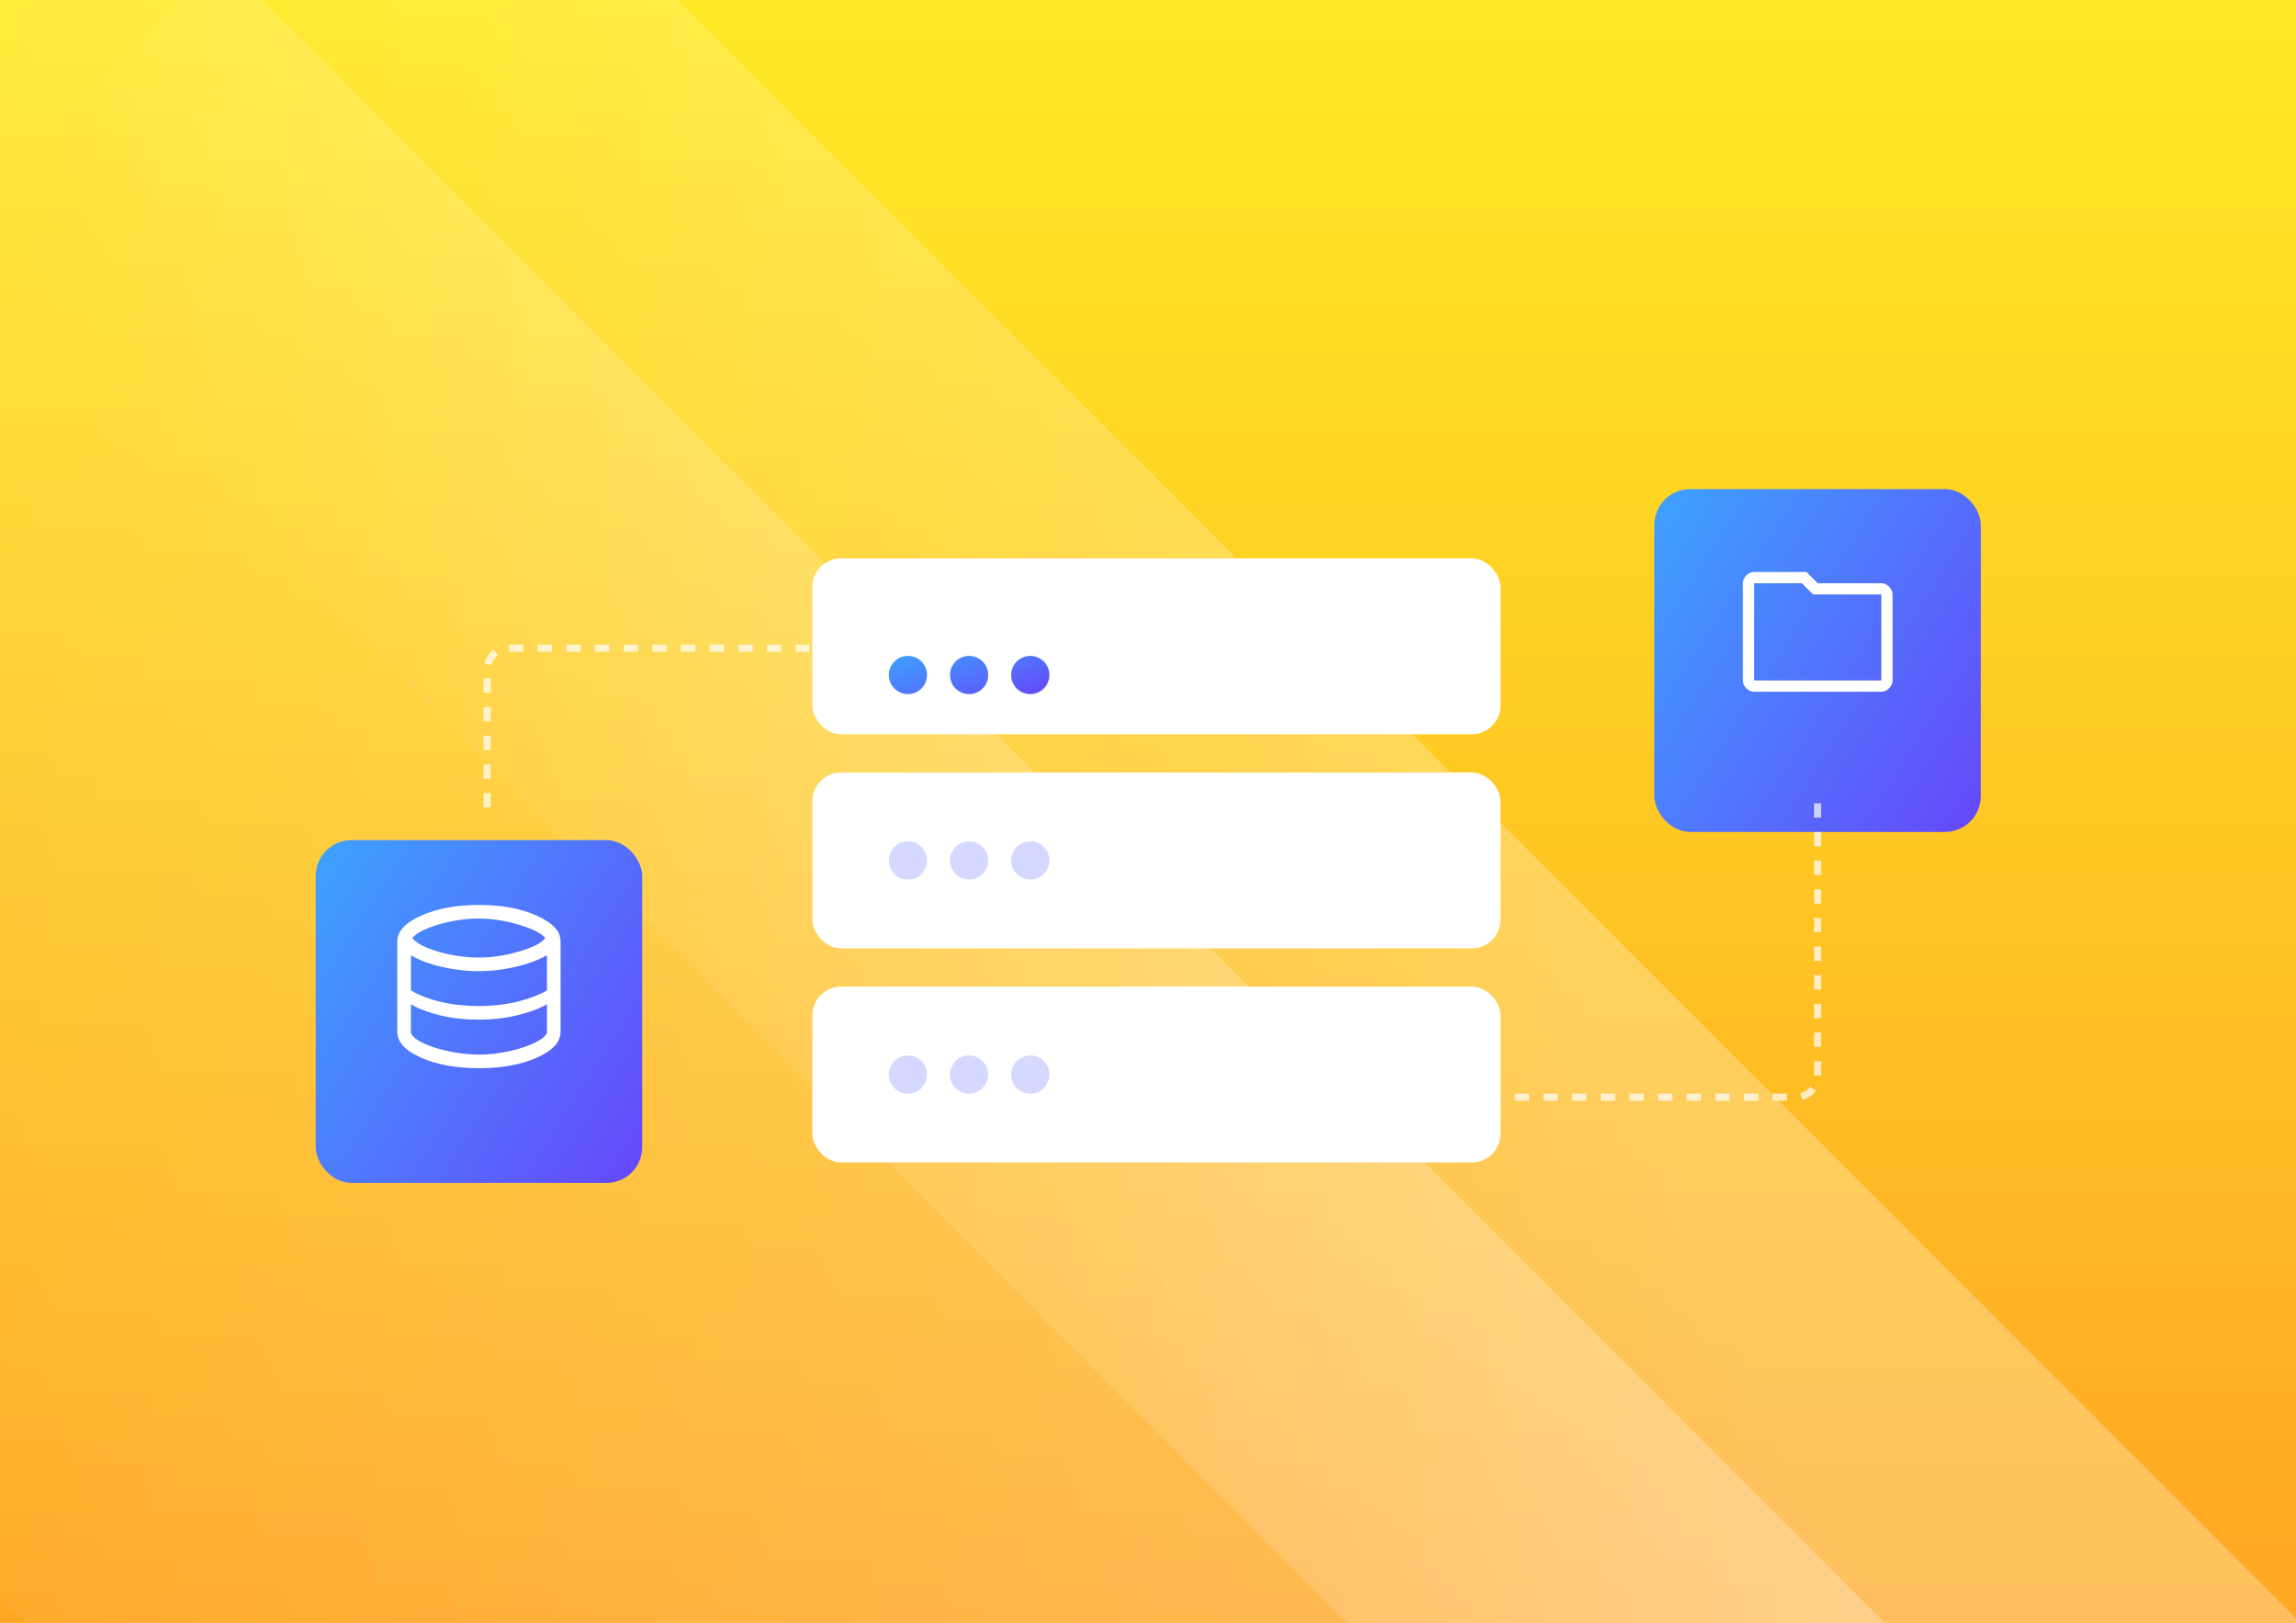 <svg width="1920" height="1357" viewBox="0 0 1920 1357" fill="none" xmlns="http://www.w3.org/2000/svg">
<g clip-path="url(#clip0_123_473)">
<rect width="1920" height="1357" fill="url(#paint0_linear_123_473)"/>
<rect x="-720.218" y="614.172" width="1098.51" height="2239.45" transform="rotate(-45 -720.218 614.172)" fill="url(#paint1_linear_123_473)" fill-opacity="0.7"/>
<rect x="-39.245" y="190.823" width="563.64" height="2239.45" transform="rotate(-45 -39.245 190.823)" fill="url(#paint2_linear_123_473)" fill-opacity="0.7"/>
<g filter="url(#filter0_d_123_473)">
<rect x="1383.4" y="385" width="273.023" height="286.674" rx="29.956" fill="url(#paint3_linear_123_473)"/>
</g>
<g filter="url(#filter1_d_123_473)">
<rect x="264" y="678.5" width="273.023" height="286.674" rx="29.956" fill="url(#paint4_linear_123_473)"/>
</g>
<path d="M1466.88 578.392C1464.38 578.392 1462.19 577.427 1460.31 575.498C1458.43 573.569 1457.49 571.405 1457.49 569.007V487.668C1457.49 485.27 1458.43 483.106 1460.31 481.177C1462.19 479.248 1464.38 478.283 1466.88 478.283H1510.68L1520.06 487.668H1573.24C1575.64 487.668 1577.81 488.633 1579.74 490.562C1581.66 492.491 1582.63 494.655 1582.63 497.054V569.007C1582.63 571.405 1581.66 573.569 1579.74 575.498C1577.81 577.427 1575.64 578.392 1573.24 578.392H1466.88ZM1466.88 487.668V569.007H1573.24V497.054H1516.15L1506.77 487.668H1466.88Z" fill="white"/>
<path opacity="0.7" d="M1519.91 671.674V899.421C1519.91 909.348 1511.86 917.395 1501.93 917.395H1250.3" stroke="white" stroke-width="5.991" stroke-dasharray="11.98 11.98"/>
<path opacity="0.7" d="M407.337 675.087L407.337 559.962C407.337 550.035 415.384 541.988 425.311 541.988L676.947 541.988" stroke="white" stroke-width="5.991" stroke-dasharray="11.98 11.98"/>
<rect x="679.322" y="466.907" width="575.422" height="147.052" rx="23.965" fill="white"/>
<g filter="url(#filter2_d_123_473)">
<path fill-rule="evenodd" clip-rule="evenodd" d="M826.377 540.433C826.377 549.261 819.22 556.417 810.393 556.417C801.565 556.417 794.409 549.261 794.409 540.433C794.409 531.606 801.565 524.449 810.393 524.449C819.22 524.449 826.377 531.606 826.377 540.433ZM775.229 540.433C775.229 549.261 768.072 556.417 759.245 556.417C750.417 556.417 743.261 549.261 743.261 540.433C743.261 531.606 750.417 524.449 759.245 524.449C768.072 524.449 775.229 531.606 775.229 540.433ZM861.541 556.417C870.369 556.417 877.525 549.261 877.525 540.433C877.525 531.606 870.369 524.449 861.541 524.449C852.713 524.449 845.557 531.606 845.557 540.433C845.557 549.261 852.713 556.417 861.541 556.417Z" fill="url(#paint5_linear_123_473)"/>
</g>
<rect x="679.322" y="645.927" width="575.422" height="147.052" rx="23.965" fill="white"/>
<circle cx="759.245" cy="719.452" r="15.984" fill="#D5D9FF"/>
<circle cx="810.393" cy="719.452" r="15.984" fill="#D5D9FF"/>
<circle cx="861.541" cy="719.452" r="15.984" fill="#D5D9FF"/>
<rect x="679.322" y="824.948" width="575.422" height="147.052" rx="23.965" fill="white"/>
<circle cx="759.245" cy="898.474" r="15.984" fill="#D5D9FF"/>
<circle cx="810.393" cy="898.474" r="15.984" fill="#D5D9FF"/>
<circle cx="861.541" cy="898.474" r="15.984" fill="#D5D9FF"/>
<path d="M400.512 893.164C381.425 893.164 365.278 890.225 352.069 884.347C338.86 878.47 332.256 871.297 332.256 862.828V786.988C332.256 778.646 338.923 771.504 352.259 765.563C365.594 759.622 381.678 756.652 400.512 756.652C419.345 756.652 435.43 759.622 448.765 765.563C462.1 771.504 468.767 778.646 468.767 786.988V862.828C468.767 871.297 462.163 878.47 448.954 884.347C435.746 890.225 419.598 893.164 400.512 893.164ZM400.512 800.639C411.382 800.639 422.537 798.964 433.976 795.615C445.415 792.265 452.778 788.505 456.064 784.334C452.651 780.289 445.226 776.56 433.786 773.147C422.347 769.734 411.256 768.028 400.512 768.028C389.388 768.028 378.202 769.671 366.953 772.958C355.703 776.244 348.309 780.036 344.769 784.334C348.309 788.758 355.64 792.581 366.763 795.804C377.886 799.028 389.136 800.639 400.512 800.639ZM400.322 841.213C405.631 841.213 410.94 840.929 416.248 840.36C421.557 839.791 426.645 838.938 431.511 837.801C436.378 836.663 441.023 835.273 445.447 833.629C449.871 831.986 453.852 830.153 457.391 828.131V798.743C453.726 800.766 449.681 802.598 445.257 804.242C440.833 805.885 436.156 807.275 431.227 808.413C426.297 809.55 421.241 810.435 416.059 811.067C410.876 811.699 405.631 812.015 400.322 812.015C395.013 812.015 389.704 811.699 384.396 811.067C379.087 810.435 373.999 809.55 369.133 808.413C364.267 807.275 359.653 805.885 355.292 804.242C350.931 802.598 347.045 800.766 343.632 798.743V828.131C347.045 830.153 350.9 831.986 355.197 833.629C359.495 835.273 364.077 836.663 368.943 837.801C373.81 838.938 378.897 839.791 384.206 840.36C389.515 840.929 394.887 841.213 400.322 841.213ZM400.512 881.788C406.579 881.788 412.836 881.251 419.282 880.176C425.728 879.102 431.638 877.68 437.01 875.91C442.382 874.141 446.932 872.181 450.661 870.033C454.389 867.884 456.633 865.672 457.391 863.397V839.697C453.852 841.719 449.871 843.52 445.447 845.1C441.023 846.68 436.378 848.039 431.511 849.177C426.645 850.314 421.589 851.167 416.343 851.736C411.098 852.305 405.757 852.589 400.322 852.589C394.887 852.589 389.515 852.305 384.206 851.736C378.897 851.167 373.81 850.314 368.943 849.177C364.077 848.039 359.495 846.68 355.197 845.1C350.9 843.52 347.045 841.719 343.632 839.697V863.586C344.264 865.735 346.413 867.915 350.078 870.127C353.744 872.339 358.294 874.299 363.729 876.005C369.165 877.711 375.105 879.102 381.552 880.176C387.998 881.251 394.318 881.788 400.512 881.788Z" fill="white"/>
</g>
<defs>
<filter id="filter0_d_123_473" x="1179.69" y="205.262" width="680.43" height="694.081" filterUnits="userSpaceOnUse" color-interpolation-filters="sRGB">
<feFlood flood-opacity="0" result="BackgroundImageFix"/>
<feColorMatrix in="SourceAlpha" type="matrix" values="0 0 0 0 0 0 0 0 0 0 0 0 0 0 0 0 0 0 127 0" result="hardAlpha"/>
<feOffset dy="23.965"/>
<feGaussianBlur stdDeviation="101.852"/>
<feComposite in2="hardAlpha" operator="out"/>
<feColorMatrix type="matrix" values="0 0 0 0 0 0 0 0 0 0 0 0 0 0 0 0 0 0 0.25 0"/>
<feBlend mode="normal" in2="BackgroundImageFix" result="effect1_dropShadow_123_473"/>
<feBlend mode="normal" in="SourceGraphic" in2="effect1_dropShadow_123_473" result="shape"/>
</filter>
<filter id="filter1_d_123_473" x="60.297" y="498.762" width="680.43" height="694.081" filterUnits="userSpaceOnUse" color-interpolation-filters="sRGB">
<feFlood flood-opacity="0" result="BackgroundImageFix"/>
<feColorMatrix in="SourceAlpha" type="matrix" values="0 0 0 0 0 0 0 0 0 0 0 0 0 0 0 0 0 0 127 0" result="hardAlpha"/>
<feOffset dy="23.965"/>
<feGaussianBlur stdDeviation="101.852"/>
<feComposite in2="hardAlpha" operator="out"/>
<feColorMatrix type="matrix" values="0 0 0 0 0 0 0 0 0 0 0 0 0 0 0 0 0 0 0.25 0"/>
<feBlend mode="normal" in2="BackgroundImageFix" result="effect1_dropShadow_123_473"/>
<feBlend mode="normal" in="SourceGraphic" in2="effect1_dropShadow_123_473" result="shape"/>
</filter>
<filter id="filter2_d_123_473" x="539.557" y="344.711" width="541.671" height="439.375" filterUnits="userSpaceOnUse" color-interpolation-filters="sRGB">
<feFlood flood-opacity="0" result="BackgroundImageFix"/>
<feColorMatrix in="SourceAlpha" type="matrix" values="0 0 0 0 0 0 0 0 0 0 0 0 0 0 0 0 0 0 127 0" result="hardAlpha"/>
<feOffset dy="23.965"/>
<feGaussianBlur stdDeviation="101.852"/>
<feComposite in2="hardAlpha" operator="out"/>
<feColorMatrix type="matrix" values="0 0 0 0 0 0 0 0 0 0 0 0 0 0 0 0 0 0 0.25 0"/>
<feBlend mode="normal" in2="BackgroundImageFix" result="effect1_dropShadow_123_473"/>
<feBlend mode="normal" in="SourceGraphic" in2="effect1_dropShadow_123_473" result="shape"/>
</filter>
<linearGradient id="paint0_linear_123_473" x1="960" y1="0" x2="960" y2="1357" gradientUnits="userSpaceOnUse">
<stop stop-color="#FFE924"/>
<stop offset="1" stop-color="#FFA724"/>
</linearGradient>
<linearGradient id="paint1_linear_123_473" x1="496.406" y1="2521.85" x2="-1095.61" y2="1768.63" gradientUnits="userSpaceOnUse">
<stop stop-color="white" stop-opacity="0.38"/>
<stop offset="1" stop-color="white" stop-opacity="0"/>
</linearGradient>
<linearGradient id="paint2_linear_123_473" x1="280.769" y1="2095.01" x2="-578.348" y2="1731.08" gradientUnits="userSpaceOnUse">
<stop stop-color="white" stop-opacity="0.38"/>
<stop offset="1" stop-color="white" stop-opacity="0"/>
</linearGradient>
<linearGradient id="paint3_linear_123_473" x1="1721.26" y1="770.645" x2="1182.75" y2="425.314" gradientUnits="userSpaceOnUse">
<stop stop-color="#712DF8"/>
<stop offset="0.766" stop-color="#3DA2FF"/>
</linearGradient>
<linearGradient id="paint4_linear_123_473" x1="601.866" y1="1064.15" x2="63.358" y2="718.814" gradientUnits="userSpaceOnUse">
<stop stop-color="#712DF8"/>
<stop offset="0.766" stop-color="#3DA2FF"/>
</linearGradient>
<linearGradient id="paint5_linear_123_473" x1="909.413" y1="567.454" x2="867.877" y2="449.99" gradientUnits="userSpaceOnUse">
<stop stop-color="#712DF8"/>
<stop offset="0.766" stop-color="#3DA2FF"/>
</linearGradient>
<clipPath id="clip0_123_473">
<rect width="1920" height="1357" fill="white"/>
</clipPath>
</defs>
</svg>
